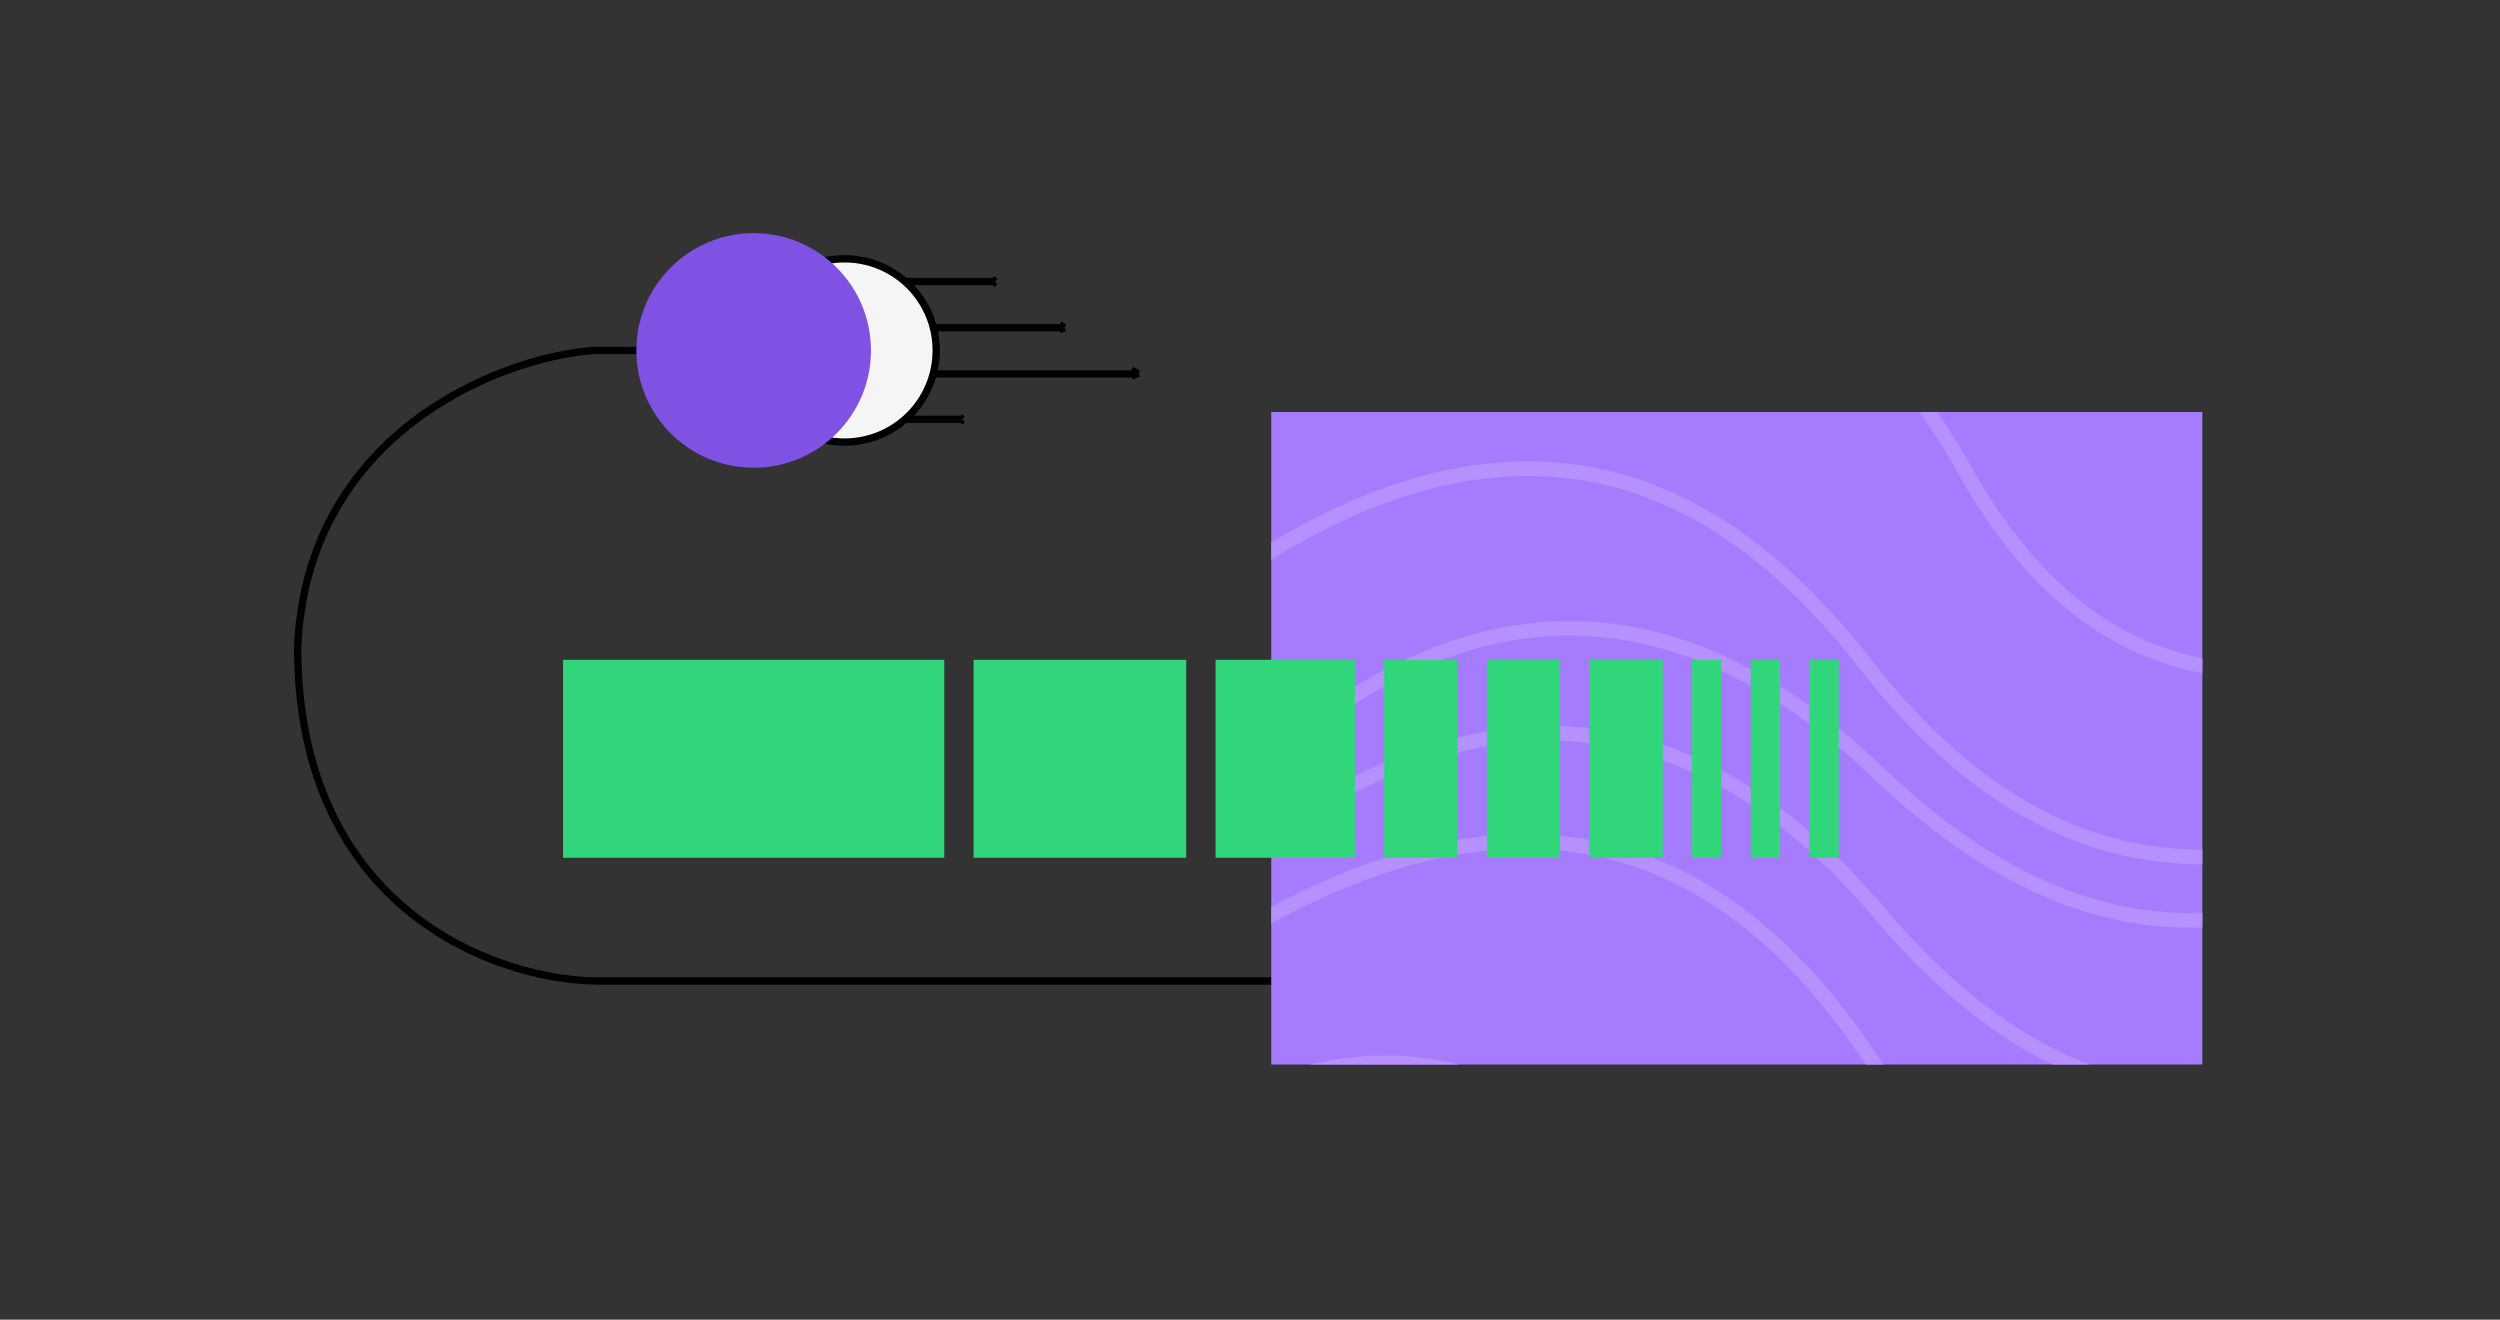 <svg width="341" height="180" fill="none" xmlns="http://www.w3.org/2000/svg">
  <rect width="100%" height="100%" fill="#333333" stroke="none"/>
  <path d="M81 47.8c-13.4 1-39.2 11.7-40.4 40.5 0 36 27.5 45.5 41 45.5H228M80.9 47.8h27.7" stroke="#000"/>
  <g clip-path="url(#clip0)">
    <path fill="#A57CFE" d="M173.4 56.2h127v89h-127z"/>
    <path d="M151.7 91.6c40.6-36.5 74.8-36.9 102.6-1.2 27.7 35.7 62 35.3 102.5-1.2" stroke="#B491FF" stroke-width="2"/>
    <path d="M155.2 122c34.7-42.1 68.5-47.6 101.2-16.4 32.7 31.2 66.5 25.8 101.2-16.3" stroke="#B491FF" stroke-width="2"/>
    <path d="M154 130.1c39-38.2 73.2-40 102.4-5.5 29.2 34.6 63.4 32.7 102.4-5.4" stroke="#B491FF" stroke-width="2"/>
    <path d="M153.2 138.1c43.3-33.2 77.4-31 102.3 6.8 25 37.7 59 40 102.3 6.7" stroke="#B491FF" stroke-width="2"/>
    <path d="M144.2 164.1c35.5-27.2 63.4-25.4 83.9 5.5 20.4 31 48.4 32.8 84 5.5M184.5 52c37.5-24.6 65.2-20.6 83.3 11.8 18 32.4 45.8 36.4 83.2 11.8" stroke="#B491FF" stroke-width="2"/>
  </g>
  <path fill="#31D67B" d="M76.8 90h52v27h-52zM132.8 90h29v27h-29zM165.8 90h19v27h-19zM188.8 90h10v27h-10zM202.8 90h10v27h-10zM216.8 90h10v27h-10zM230.8 90h4v27h-4zM238.8 90h4v27h-4zM246.8 90h4v27h-4z"/>
  <path d="M119.7 44.7h25.5m0 0l-.7-.4m.7.4l-.7.3M119.7 51h35.6m0 0l-1-.5m1 .4l-1 .4M119.7 38.4h16m0 0l-.4-.4m.4.4l-.4.4M119.7 57.2h11.5m0 0l-.3-.4m.3.4l-.3.4" stroke="#000"/>
  <circle cx="115.2" cy="47.8" r="12.5" transform="rotate(90 115.2 47.8)" fill="#F5F5F5" stroke="#000"/>
  <circle cx="102.8" cy="47.8" r="16" transform="rotate(-90 102.8 47.8)" fill="#8052E4"/>
  <defs>
    <clipPath id="clip0">
      <path fill="#fff" transform="translate(173.4 56.2)" d="M0 0h127v89H0z"/>
    </clipPath>
  </defs>
</svg>
